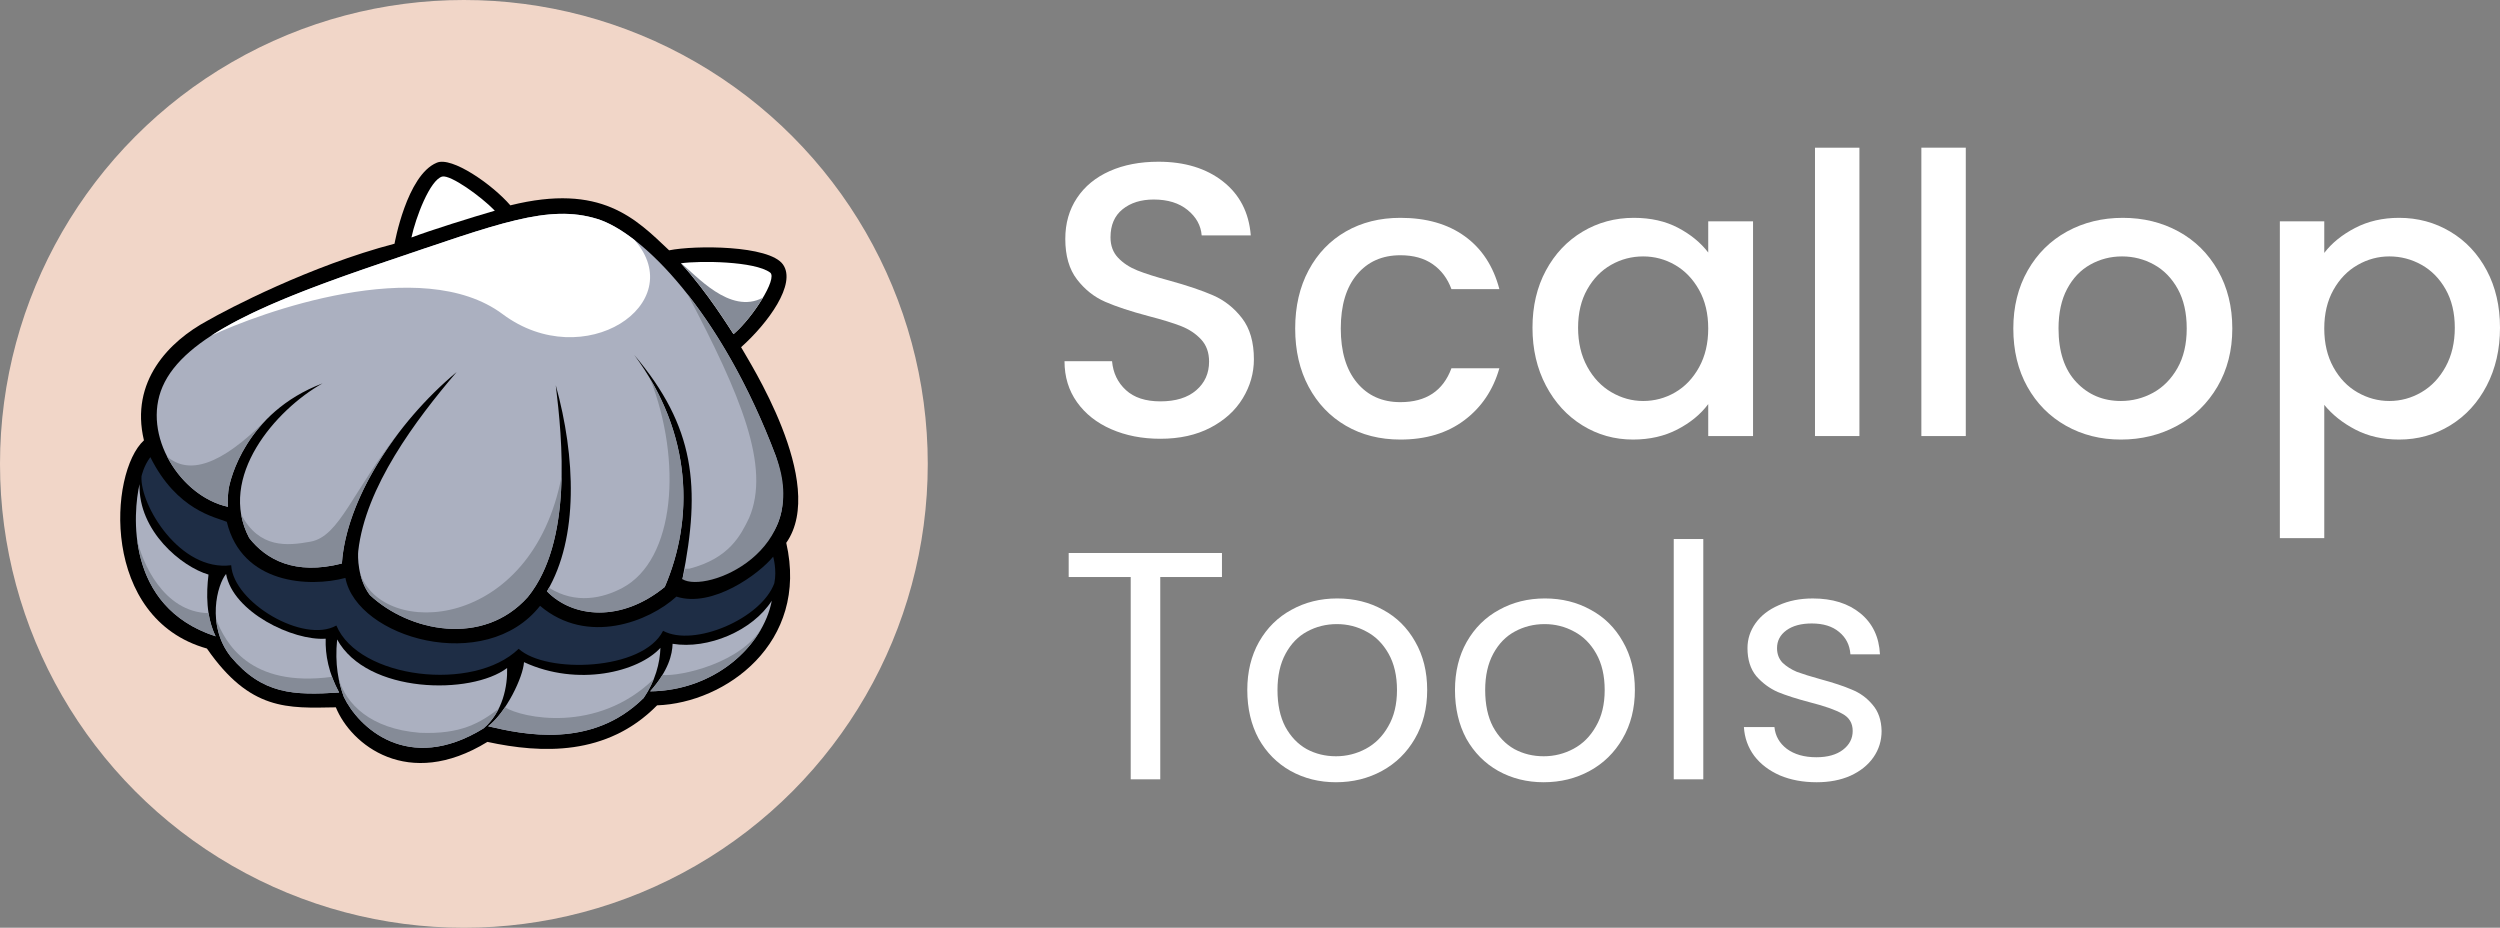 <?xml version="1.0" encoding="UTF-8"?>
<svg id="Layer_2" data-name="Layer 2" xmlns="http://www.w3.org/2000/svg" viewBox="0 0 579.351 215">
  <rect x="0" y="0" width="579.351" height="215" fill="#808080" stroke="none"/>
  <defs>
    <style>
      .cls-1 {
        fill: #abb0c0;
      }

      .cls-2 {
        fill: #fff;
      }

      .cls-3 {
        fill: #1e2d45;
      }

      .cls-4 {
        fill: #f1d6c8;
      }

      .cls-5 {
        fill: #858b97;
      }
    </style>
  </defs>
  <g id="scallop_tools_primary_color">
    <g id="scallop_tools_primary_color-2" data-name="scallop_tools_primary_color">
      <g id="logomark">
        <circle class="cls-4" cx="107.5" cy="107.5" r="107.5"/>
        <g id="_主扇貝" data-name="主扇貝">
          <g>
            <path d="M171.741,80.46c6.286-5.623,12.9-14.703,9.696-19.182-3.204-4.479-20.427-4.469-26.374-3.269-7.719-7.303-15.718-15.657-36.795-10.422-4.167-4.835-13.609-11.418-17.071-9.87-6.94,2.883-9.769,18.758-9.769,18.758-19.52,5.118-38.671,15.143-43.386,17.859-8.813,4.741-17.955,14.011-14.686,27.711-8.159,7.48-10.083,41.309,14.595,48.246,10.037,14.476,18.711,13.823,29.879,13.625,3.482,8.606,16.667,19.34,35.122,8.009,12.505,2.705,27.688,3.348,39.323-8.47,15.839-.55,35.256-14.457,29.929-37.656,9.694-13.818-8.903-42.453-10.462-45.339Z"/>
            <g>
              <path class="cls-1" d="M179.795,105.706c-12.716-33.691-31.113-51.83-41.382-54.97-11.334-3.49-22.737,1.011-48.91,9.854-27.745,9.375-46.779,17.364-51.828,29.008-4.879,11.251,4.143,25.46,15.157,27.848-.174-1.569.102-3.809.16-4.167.304-1.902,3.817-17.614,21.755-24.437-10.837,6.073-24.445,21.703-16.994,35.83,3.904,4.971,10.555,8.718,21.477,5.909.96-14.545,12.287-32.418,26.595-44.367-9.519,11.145-21.159,26.682-22.803,41.497-.131,1.159-.163,6.432,2.7,10.191,9.082,8.485,26.181,12.054,36.569.482,10.466-12.865,7.999-36.681,6.503-49.11,4.595,16.56,5.348,35.33-2.039,47.766,6.053,6.185,17.196,7.23,27.298-1.023,6.702-15.565,6.563-35.467-7.075-53.763,14.08,16.675,15.474,30.486,11.159,51.959,13.049-3.527,28.364-7.319,21.66-28.508Z"/>
              <g>
                <path class="cls-1" d="M48.32,133.155c-6.201-1.808-16.288-10.063-15.988-20.948-1.454,6.395-3.516,28.383,17.635,35.252-2.204-4.557-2.189-9.891-1.647-14.304Z"/>
                <path class="cls-1" d="M75.474,148.011c-7.555.527-21.48-6.139-23.085-15.003-2.041,2.456-4.622,11.874,1.061,19.142h0c7.394,8.833,14.63,8.992,25.138,8.341-2.427-4.491-3.235-8.74-3.113-12.479Z"/>
                <path class="cls-1" d="M153.05,150.138s0-.003,0-.005c-5.111,5.585-19.152,9.084-31.618,3.313-.205,3.478-4.134,11.661-8.314,14.861,8.142,1.894,23.996,5.366,36.037-6.55,2.747-4.02,3.76-8.083,3.896-11.621Z"/>
                <path class="cls-1" d="M78.126,148.193c-.568,5.765.312,9.94,1.565,13.335,3.294,6.86,14.755,18.086,32.336,7.29,4.512-3.825,5.609-9.832,5.494-14.018-8.318,6.306-32.462,6.034-39.395-6.607Z"/>
                <path class="cls-1" d="M155.867,149.195s0,.002,0,.002c-.067,2.407-.918,6.207-5.21,11.021,14.945-.192,26.164-10.422,28.197-21.007-4.469,6.992-14.818,11.327-22.986,9.984Z"/>
              </g>
            </g>
            <g>
              <path class="cls-5" d="M31.768,124.989c1.036,8.469,5.301,18.281,18.199,22.47-.827-1.711-1.342-3.531-1.634-5.371,0,0,0,0,0,0-10.507-.184-15.459-11.933-16.566-17.098Z"/>
              <path class="cls-5" d="M50.072,143.46c.259,2.875,1.225,5.937,3.378,8.69h0c7.394,8.833,14.63,8.992,25.138,8.341-.667-1.234-1.207-2.449-1.644-3.64,0,0,0,0,0,0-19.134,2.568-24.732-7.897-26.871-13.39Z"/>
              <path class="cls-5" d="M115.302,164.752c.083-.163.167-.327.247-.489-4.305,3.258-8.74,5.962-18.264,5.552-11.55-.917-17.071-6.752-18.789-12.472.069.343.145.676.224,1.004.019.079.038.158.058.236.162.647.343,1.267.537,1.862.024.073.048.147.072.219.098.292.198.581.302.862,3.294,6.86,14.755,18.086,32.336,7.29,1.398-1.185,2.467-2.58,3.275-4.066Z"/>
              <path class="cls-5" d="M149.154,161.758c1.011-1.48,1.786-2.965,2.37-4.428-13.187,12.831-30.679,9.03-34.502,6.568h0c-1.193,1.777-2.534,3.361-3.904,4.41,8.142,1.894,23.996,5.366,36.037-6.55Z"/>
              <path class="cls-5" d="M153.516,156.412c-.721,1.183-1.655,2.454-2.86,3.805,12.206-.157,21.923-7.01,26.184-15.283-4.616,8.71-19.293,11.893-23.324,11.477Z"/>
            </g>
            <path class="cls-3" d="M34.842,105.939c-1.56,2.049-2.051,4.445-2.051,4.445-.397,6.609,8.9,22.143,20.788,20.603.506,8.687,16.851,18.254,24.372,13.968,5.196,12.338,31.783,15.524,42.248,5.398,6.328,5.816,28.808,5.124,33.459-4.166,7.15,3.857,22.778-2.816,25.785-11.026.634-3.087-.268-6.157-.268-6.157-3.236,3.981-14.054,11.955-22.424,9.253-6.276,5.756-20.609,11.449-31.599,2.14-12.655,16.079-42.438,7.45-45.108-6.47-8.331,2.237-23.988,1.486-27.484-13.001-2.585-1.083-11.546-2.589-17.718-14.988Z"/>
            <g>
              <path class="cls-2" d="M95.346,55.037c4.494-1.698,13.817-4.617,19.326-6.212-3.194-3.299-10.209-8.349-12.19-7.914-2.848.787-6.145,9.474-7.136,14.126Z"/>
              <path class="cls-2" d="M157.806,61.012c6.237,6.833,11.17,14.918,12.178,16.416,4.329-3.652,10.321-12.918,8.476-14.276-3.579-2.635-16.228-2.76-20.654-2.14Z"/>
              <path class="cls-2" d="M87.563,61.249c-.34.116-.679.232-1.016.347-.168.057-.335.115-.502.172-.337.116-.673.231-1.008.347-.152.052-.304.105-.455.157-.472.163-.943.326-1.409.489-.016.006-.032.011-.048.017-.457.159-.911.318-1.362.477-.148.052-.294.104-.442.156-.323.114-.646.228-.966.342-.158.056-.315.112-.473.168-.324.116-.647.231-.968.346-.138.05-.277.099-.414.149-.903.325-1.795.65-2.674.974-.135.05-.268.099-.402.149-.308.114-.615.228-.92.342-.149.055-.297.111-.445.166-.306.115-.61.229-.913.344-.129.049-.258.097-.387.146-.426.162-.85.324-1.27.485,0,0-.002,0-.002,0-.417.161-.831.322-1.242.482-.122.048-.243.095-.364.143-.294.116-.587.231-.878.347-.135.054-.27.107-.405.161-.289.115-.575.23-.86.346-.119.048-.239.096-.358.145-.796.323-1.578.646-2.347.97-.11.046-.22.093-.329.139-.277.117-.552.234-.825.351-.123.053-.246.106-.369.159-.272.118-.543.235-.811.353-.106.046-.212.092-.317.139-.738.325-1.463.651-2.173.978-.102.047-.203.094-.305.141-.255.118-.508.236-.76.355-.113.053-.226.106-.338.16-.25.119-.499.238-.745.357-.097.047-.195.094-.292.141-.677.329-1.34.66-1.989.992-.092.047-.183.095-.275.142-.233.12-.465.241-.694.361-.102.054-.204.108-.306.162-.229.122-.456.243-.681.365-.087.047-.174.094-.26.141-.614.335-1.213.673-1.797,1.012-.084.049-.167.098-.251.147-.209.123-.417.245-.622.369-.091.055-.182.11-.273.165-.206.125-.41.251-.613.376-.076.047-.154.095-.229.142-.276.173-.548.346-.816.52,0,0,0,0,0,0,11.039-5.203,48.674-19.048,67.515-4.989,18.841,14.059,43.52-2.38,30.564-17.178-3.218-2.499-6.16-4.124-8.63-4.879-11.334-3.49-22.737,1.011-48.91,9.854-.492.166-.98.332-1.466.497-.158.054-.315.107-.473.161Z"/>
            </g>
            <g>
              <path class="cls-5" d="M92.62,100.009c-11.034,13.89-13.898,24.292-20.665,25.517-5.397.977-11.864,1.64-16.076-6.316.314,1.83.921,3.659,1.872,5.463,3.904,4.971,10.555,8.718,21.477,5.909.635-9.627,5.815-20.712,13.393-30.573Z"/>
              <path class="cls-5" d="M83.468,132.915c.394,1.659,1.08,3.451,2.252,4.989,9.082,8.485,26.181,12.054,36.569.482,5.869-7.215,7.67-17.872,7.857-28.035-6.895,35.983-41.431,37.727-46.678,22.564Z"/>
              <path class="cls-5" d="M154.811,134.144c.122-.315.243-.63.359-.949.07-.193.137-.387.205-.581.101-.286.201-.573.297-.862.07-.21.137-.422.205-.634.088-.275.175-.552.259-.829.067-.222.132-.445.196-.668.078-.27.153-.541.226-.812.063-.231.124-.463.184-.696.068-.266.133-.533.197-.8.057-.24.115-.48.169-.721.059-.262.114-.527.169-.79.052-.248.105-.495.153-.744.05-.256.094-.514.14-.771.046-.26.095-.518.137-.779.036-.221.066-.445.099-.667.091-.61.172-1.224.242-1.841.019-.172.042-.342.06-.514.033-.324.06-.65.087-.976.017-.197.035-.393.05-.591.024-.326.041-.654.059-.981.011-.197.022-.394.031-.592.014-.333.023-.666.031-1,.004-.192.009-.385.011-.578.004-.342.004-.685.001-1.029-.002-.182-.004-.365-.008-.547-.007-.356-.016-.712-.031-1.069-.007-.165-.015-.33-.024-.496-.019-.376-.039-.753-.067-1.131-.009-.131-.021-.263-.032-.394-.033-.413-.068-.826-.111-1.241-.005-.047-.011-.095-.016-.142-.216-2.019-.553-4.053-1.022-6.095-.004-.017-.007-.035-.011-.052-.108-.466-.225-.933-.346-1.4-.02-.077-.039-.155-.06-.232-.118-.445-.244-.89-.374-1.335-.028-.097-.056-.194-.085-.291-.132-.439-.27-.879-.414-1.318-.032-.098-.065-.196-.097-.294-.149-.446-.304-.891-.466-1.337-.03-.081-.06-.162-.09-.243-.172-.465-.349-.931-.535-1.396-.015-.039-.032-.077-.047-.116-1.049-2.602-2.327-5.201-3.853-7.78,0,0,0,0,0,0,7.417,18.969,5.854,41.892-6.487,48.427-4.495,2.381-10.796,3.84-16.969-.051-.002-.001-.004-.001-.006-.002-.155.281-.31.563-.473.838,6.053,6.185,17.196,7.23,27.298-1.023.199-.463.392-.93.579-1.401.062-.157.121-.316.182-.474Z"/>
              <path class="cls-5" d="M179.795,105.706c-6.03-15.977-13.338-28.454-20.451-37.496,12.344,23.41,19.297,39.996,14.26,51.8-1.934,4.012-4.565,9.355-13.826,11.769-.161.049-.906-.008-1.045.057-.134.725-.449,1.633-.598,2.376,5.418,3.385,30.055-6.354,21.66-28.508Z"/>
              <path class="cls-5" d="M176.815,68.97c-7.709,4.126-15.67-5.437-19.008-7.958,6.237,6.833,11.17,14.918,12.178,16.416,2.278-1.922,5.015-5.398,6.83-8.458Z"/>
              <path class="cls-5" d="M61.81,97.153c-10.802,10.92-18.106,12.887-23.085,8.647,2.936,5.748,8.238,10.375,14.105,11.647-.174-1.569.102-3.809.16-4.167.209-1.307,1.934-9.141,8.82-16.127Z"/>
            </g>
          </g>
        </g>
      </g>
      <g id="wordmark">
        <g id="Scallop">
          <path class="cls-2" d="M257.527,99.47c-3.372-1.475-6.02-3.566-7.946-6.276-1.928-2.709-2.89-5.87-2.89-9.482h11.017c.239,2.709,1.31,4.937,3.205,6.682,1.896,1.747,4.56,2.619,7.992,2.619,3.552,0,6.321-.857,8.308-2.573,1.986-1.715,2.98-3.928,2.98-6.637,0-2.106-.618-3.823-1.851-5.147-1.235-1.324-2.77-2.348-4.605-3.07-1.837-.722-4.379-1.504-7.63-2.348-4.095-1.084-7.42-2.182-9.979-3.296-2.56-1.113-4.741-2.845-6.546-5.192-1.807-2.348-2.71-5.477-2.71-9.391,0-3.612.903-6.773,2.71-9.482,1.805-2.709,4.334-4.786,7.585-6.231,3.251-1.445,7.013-2.167,11.288-2.167,6.08,0,11.062,1.521,14.944,4.56,3.883,3.04,6.035,7.21,6.457,12.506h-11.378c-.18-2.287-1.264-4.244-3.251-5.87-1.987-1.625-4.605-2.438-7.856-2.438-2.951,0-5.358.753-7.223,2.258-1.867,1.506-2.8,3.673-2.8,6.502,0,1.927.587,3.507,1.761,4.741,1.174,1.235,2.664,2.212,4.47,2.935,1.807.722,4.274,1.506,7.404,2.348,4.155,1.144,7.541,2.288,10.159,3.431,2.619,1.144,4.845,2.905,6.683,5.283,1.835,2.379,2.754,5.553,2.754,9.526,0,3.191-.857,6.201-2.573,9.03-1.715,2.83-4.214,5.102-7.495,6.818-3.282,1.716-7.149,2.573-11.603,2.573-4.214,0-8.007-.736-11.378-2.212Z"/>
          <path class="cls-2" d="M303.263,62.627c2.077-3.883,4.951-6.877,8.624-8.985,3.672-2.106,7.886-3.16,12.642-3.16,6.019,0,11.002,1.43,14.945,4.289,3.943,2.86,6.605,6.939,7.992,12.236h-11.107c-.903-2.468-2.348-4.394-4.336-5.779-1.986-1.384-4.484-2.077-7.495-2.077-4.214,0-7.57,1.49-10.068,4.47-2.498,2.98-3.747,7.149-3.747,12.506s1.248,9.542,3.747,12.552c2.498,3.011,5.854,4.515,10.068,4.515,5.96,0,9.903-2.619,11.83-7.856h11.107c-1.445,5.056-4.155,9.075-8.127,12.055-3.974,2.98-8.91,4.47-14.81,4.47-4.756,0-8.97-1.068-12.642-3.206-3.673-2.136-6.546-5.147-8.624-9.03-2.077-3.882-3.115-8.382-3.115-13.5s1.038-9.617,3.115-13.5Z"/>
          <path class="cls-2" d="M358.255,62.673c2.077-3.852,4.906-6.847,8.488-8.985,3.581-2.136,7.54-3.206,11.875-3.206,3.912,0,7.328.768,10.248,2.303,2.919,1.535,5.252,3.447,6.999,5.734v-7.224h10.384v49.755h-10.384v-7.404c-1.747,2.347-4.124,4.305-7.134,5.869-3.011,1.565-6.443,2.348-10.294,2.348-4.275,0-8.187-1.098-11.739-3.296-3.553-2.197-6.366-5.267-8.443-9.211-2.077-3.942-3.116-8.412-3.116-13.409s1.038-9.421,3.116-13.274ZM393.743,67.188c-1.416-2.529-3.267-4.454-5.554-5.779-2.288-1.324-4.756-1.987-7.404-1.987s-5.118.648-7.404,1.942c-2.289,1.295-4.14,3.191-5.554,5.689-1.415,2.499-2.122,5.463-2.122,8.895s.707,6.442,2.122,9.03c1.414,2.589,3.28,4.56,5.599,5.914,2.317,1.354,4.77,2.032,7.359,2.032,2.649,0,5.116-.662,7.404-1.987,2.287-1.324,4.138-3.265,5.554-5.825,1.413-2.558,2.122-5.553,2.122-8.985s-.709-6.411-2.122-8.94Z"/>
          <path class="cls-2" d="M430.901,34.228v66.822h-10.294V34.228h10.294Z"/>
          <path class="cls-2" d="M455.552,34.228v66.822h-10.294V34.228h10.294Z"/>
          <path class="cls-2" d="M478.758,98.657c-3.792-2.136-6.773-5.147-8.94-9.03-2.167-3.882-3.251-8.382-3.251-13.5,0-5.056,1.113-9.541,3.341-13.455,2.227-3.913,5.267-6.922,9.12-9.03,3.852-2.106,8.157-3.16,12.912-3.16s9.06,1.054,12.913,3.16c3.852,2.108,6.893,5.117,9.12,9.03,2.226,3.914,3.341,8.398,3.341,13.455s-1.144,9.542-3.431,13.455c-2.288,3.915-5.404,6.94-9.346,9.075-3.944,2.138-8.294,3.206-13.048,3.206-4.696,0-8.94-1.068-12.733-3.206ZM498.941,91.027c2.317-1.264,4.199-3.161,5.644-5.689,1.445-2.529,2.167-5.599,2.167-9.211s-.692-6.667-2.077-9.165c-1.386-2.497-3.221-4.38-5.509-5.644-2.288-1.264-4.756-1.896-7.404-1.896s-5.102.632-7.36,1.896-4.049,3.147-5.372,5.644c-1.325,2.499-1.987,5.554-1.987,9.165,0,5.359,1.369,9.497,4.109,12.416,2.739,2.921,6.186,4.38,10.34,4.38,2.648,0,5.132-.633,7.45-1.896Z"/>
          <path class="cls-2" d="M545.76,52.83c3.009-1.565,6.411-2.348,10.204-2.348,4.334,0,8.292,1.069,11.874,3.206,3.581,2.137,6.396,5.133,8.443,8.985,2.046,3.853,3.07,8.278,3.07,13.274s-1.024,9.467-3.07,13.409c-2.047,3.944-4.862,7.014-8.443,9.211-3.583,2.198-7.54,3.296-11.874,3.296-3.793,0-7.165-.768-10.114-2.303-2.95-1.535-5.358-3.445-7.223-5.734v30.883h-10.294V51.295h10.294v7.315c1.745-2.287,4.122-4.213,7.134-5.779ZM566.755,67.052c-1.416-2.498-3.282-4.394-5.599-5.689-2.318-1.294-4.802-1.942-7.45-1.942-2.59,0-5.043.663-7.36,1.987-2.318,1.325-4.185,3.251-5.599,5.779-1.416,2.528-2.122,5.508-2.122,8.94s.706,6.427,2.122,8.985c1.414,2.56,3.28,4.501,5.599,5.825,2.317,1.325,4.77,1.987,7.36,1.987,2.648,0,5.132-.678,7.45-2.032,2.317-1.354,4.183-3.326,5.599-5.914,1.414-2.588,2.122-5.599,2.122-9.03s-.708-6.396-2.122-8.895Z"/>
        </g>
        <g id="Tools">
          <path class="cls-2" d="M420.989,181.277c-3.161,0-5.994-.527-8.503-1.58-2.507-1.104-4.489-2.609-5.945-4.515-1.453-1.957-2.258-4.189-2.408-6.697h7.074c.202,2.057,1.155,3.737,2.86,5.042,1.757,1.304,4.04,1.957,6.848,1.957,2.61,0,4.665-.577,6.17-1.731,1.505-1.154,2.258-2.609,2.258-4.364,0-1.806-.802-3.135-2.408-3.988-1.604-.903-4.087-1.781-7.45-2.634-3.059-.803-5.568-1.605-7.525-2.408-1.905-.853-3.56-2.082-4.966-3.687-1.354-1.656-2.032-3.813-2.032-6.472,0-2.107.628-4.038,1.881-5.794,1.256-1.756,3.036-3.135,5.343-4.139,2.309-1.053,4.943-1.58,7.901-1.58,4.567,0,8.254,1.154,11.062,3.462,2.81,2.308,4.315,5.468,4.515,9.482h-6.848c-.151-2.157-1.028-3.888-2.634-5.192-1.554-1.304-3.661-1.957-6.321-1.957-2.457,0-4.414.527-5.869,1.58-1.453,1.054-2.182,2.433-2.182,4.139,0,1.354.428,2.483,1.279,3.386.903.853,2.008,1.555,3.311,2.107,1.355.502,3.212,1.079,5.569,1.731,2.961.803,5.369,1.605,7.224,2.408,1.858.753,3.438,1.906,4.741,3.462,1.355,1.555,2.058,3.587,2.107,6.095,0,2.257-.626,4.289-1.881,6.095-1.253,1.806-3.034,3.236-5.343,4.289-2.258,1.003-4.865,1.505-7.826,1.505Z"/>
          <path class="cls-2" d="M394.721,124.915v55.685h-6.848v-55.685h6.848Z"/>
          <path class="cls-2" d="M357.723,181.277c-3.861,0-7.374-.878-10.535-2.634-3.109-1.756-5.568-4.239-7.375-7.45-1.754-3.261-2.634-7.023-2.634-11.288,0-4.214.903-7.926,2.709-11.137,1.858-3.261,4.364-5.744,7.525-7.45,3.161-1.756,6.697-2.634,10.61-2.634s7.45.878,10.61,2.634c3.161,1.706,5.644,4.164,7.45,7.375,1.858,3.211,2.784,6.948,2.784,11.212s-.952,8.027-2.86,11.288c-1.855,3.211-4.388,5.694-7.6,7.45-3.21,1.756-6.772,2.634-10.686,2.634ZM357.723,175.257c2.46,0,4.767-.577,6.923-1.731,2.159-1.154,3.889-2.885,5.192-5.192,1.354-2.308,2.032-5.117,2.032-8.428s-.651-6.12-1.957-8.428c-1.303-2.308-3.01-4.013-5.117-5.117-2.107-1.154-4.388-1.731-6.848-1.731-2.507,0-4.816.577-6.923,1.731-2.055,1.104-3.711,2.809-4.967,5.117-1.253,2.308-1.881,5.117-1.881,8.428,0,3.361.602,6.196,1.806,8.503,1.256,2.308,2.911,4.038,4.966,5.192,2.058,1.104,4.315,1.655,6.772,1.655Z"/>
          <path class="cls-2" d="M309.591,181.277c-3.864,0-7.375-.878-10.535-2.634-3.111-1.756-5.568-4.239-7.374-7.45-1.757-3.261-2.634-7.023-2.634-11.288,0-4.214.903-7.926,2.709-11.137,1.855-3.261,4.364-5.744,7.525-7.45,3.161-1.756,6.697-2.634,10.61-2.634s7.45.878,10.61,2.634c3.161,1.706,5.644,4.164,7.45,7.375,1.855,3.211,2.784,6.948,2.784,11.212s-.955,8.027-2.859,11.288c-1.858,3.211-4.39,5.694-7.6,7.45-3.212,1.756-6.773,2.634-10.686,2.634ZM309.591,175.257c2.457,0,4.764-.577,6.923-1.731,2.156-1.154,3.887-2.885,5.192-5.192,1.355-2.308,2.032-5.117,2.032-8.428s-.654-6.12-1.957-8.428c-1.305-2.308-3.01-4.013-5.117-5.117-2.107-1.154-4.39-1.731-6.848-1.731-2.509,0-4.816.577-6.923,1.731-2.058,1.104-3.713,2.809-4.966,5.117-1.256,2.308-1.881,5.117-1.881,8.428,0,3.361.602,6.196,1.806,8.503,1.253,2.308,2.909,4.038,4.966,5.192,2.055,1.104,4.313,1.655,6.773,1.655Z"/>
          <path class="cls-2" d="M283.177,128.151v5.569h-14.298v46.881h-6.848v-46.881h-14.373v-5.569h35.518Z"/>
        </g>
      </g>
    </g>
  </g>
</svg>